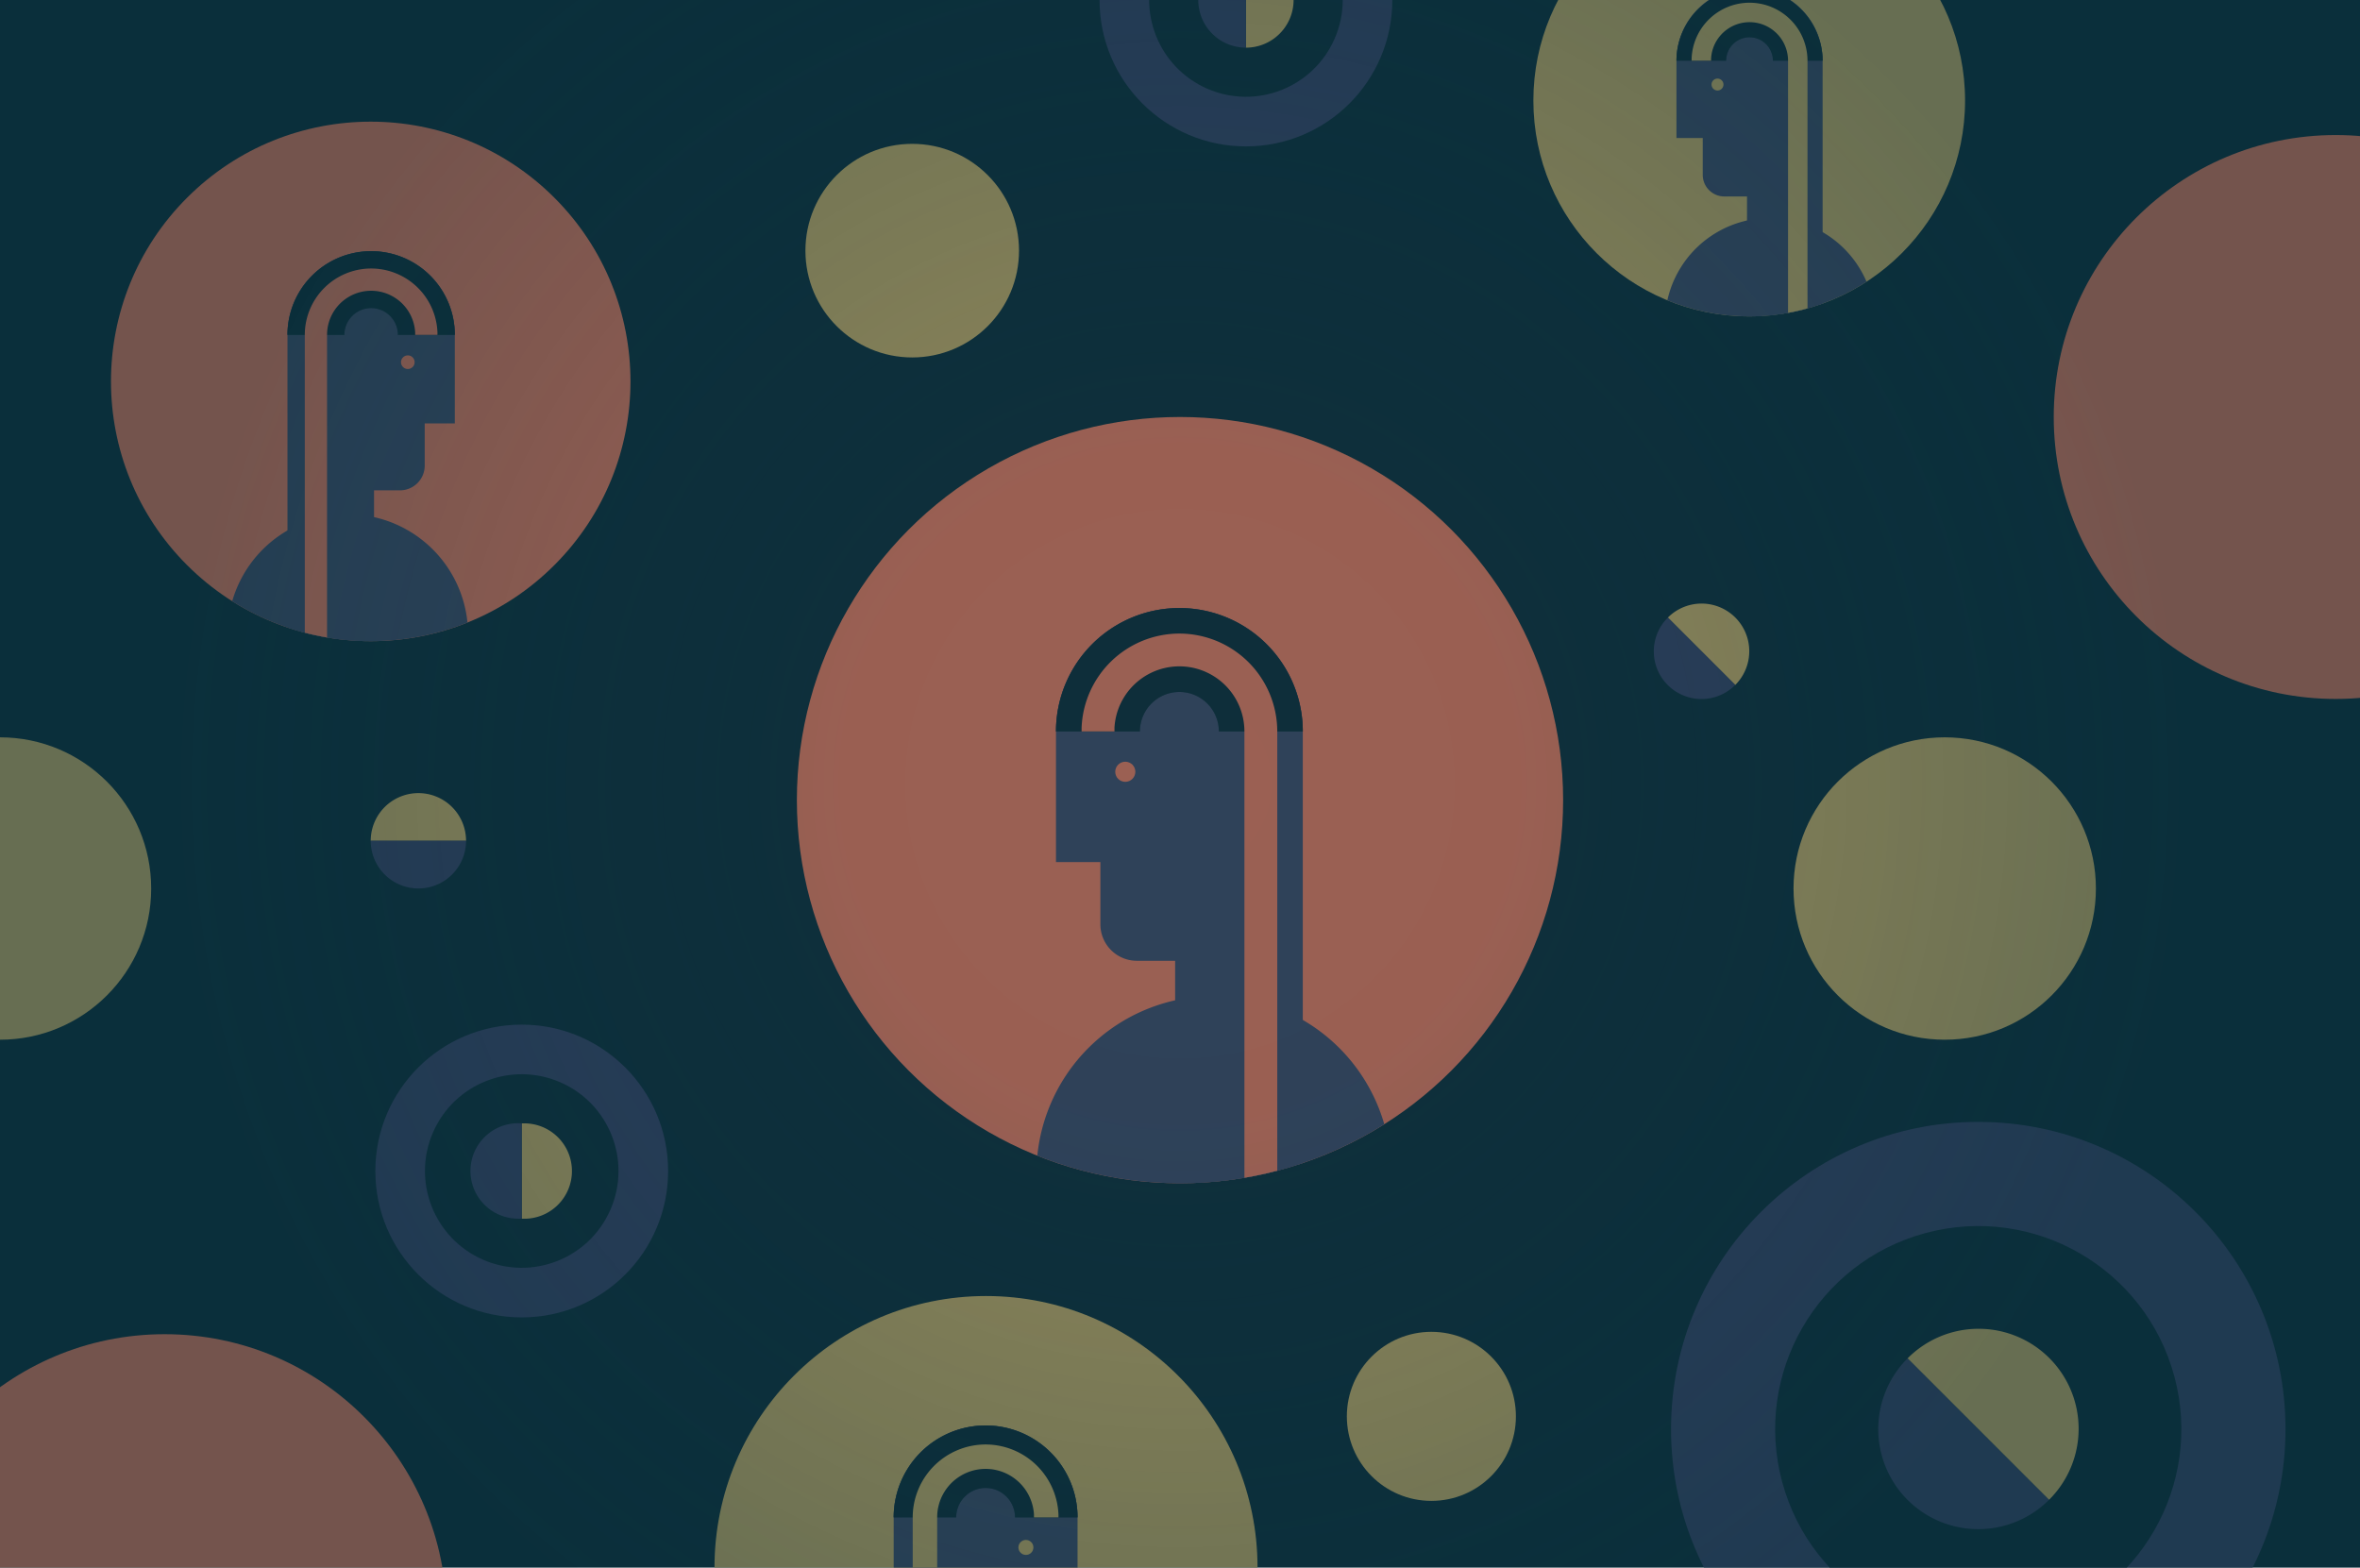<svg xmlns="http://www.w3.org/2000/svg" xmlns:xlink="http://www.w3.org/1999/xlink" viewBox="0 0 646.778 429.594"><defs><clipPath id="a"><rect width="646.778" height="429.594" style="fill:none"/></clipPath><clipPath id="b"><circle cx="323.389" cy="219.278" r="105" style="fill:none"/></clipPath><clipPath id="c"><circle cx="270.225" cy="429.594" r="74.412" style="fill:none"/></clipPath><clipPath id="d"><circle cx="101.601" cy="104.528" r="71.186" transform="translate(-44.154 102.459) rotate(-45)" style="fill:none"/></clipPath><clipPath id="e"><circle cx="479.389" cy="27.552" r="59.153" style="fill:none"/></clipPath><radialGradient id="f" cx="323.389" cy="268.962" r="274.516" gradientTransform="matrix(1, 0, 0, -1, 0, 483.759)" gradientUnits="userSpaceOnUse"><stop offset="0" stop-color="#00303c" stop-opacity="0"/><stop offset="0.338" stop-color="#00303c" stop-opacity="0.029"/><stop offset="1" stop-color="#00303c"/></radialGradient></defs><title>use-cases-bg2</title><g style="clip-path:url(#a)"><rect width="646.778" height="429.594" style="fill:#0e2f3b"/><circle cx="142.985" cy="320.924" r="40.12" style="fill:#2a3d58"/><circle cx="142.985" cy="320.923" r="26.518" transform="translate(-208.338 323.874) rotate(-66.466)" style="fill:#0e2f3b"/><path d="M142.985,333.986a13.071,13.071,0,0,0,1.378-26.106c-.459-.024-.918-.024-1.378-.018" style="fill:#8a8359"/><path d="M142.985,307.861a13.08,13.08,0,0,0-1.948,26.088c.647.048,1.297.048,1.947.036" style="fill:#2a3d58"/><circle cx="341.458" cy="0" r="40.12" style="fill:#2a3d58"/><circle cx="341.458" cy="-0" r="26.518" transform="translate(205.118 313.057) rotate(-66.466)" style="fill:#0e2f3b"/><path d="M341.458,13.062A13.062,13.062,0,0,0,354.52 0a13.062,13.062,0,0,0-13.062-13.062" style="fill:#8a8359"/><path d="M341.458-13.062A13.062,13.062,0,0,0,328.396-0,13.062,13.062,0,0,0,341.458,13.062v-0" style="fill:#2a3d58"/><circle cx="542.162" cy="391.661" r="84.199" style="fill:#2a3d58"/><circle cx="542.162" cy="391.661" r="55.651" transform="translate(-83.275 154.666) rotate(-15.091)" style="fill:#0e2f3b"/><path d="M561.546,411.045a27.413,27.413,0,1,0-38.751-38.784l-.016.016" style="fill:#8a8359"/><path d="M522.779,372.277a27.412,27.412,0,1,0,38.767,38.767" style="fill:#2a3d58"/><circle cx="323.389" cy="219.278" r="105" style="fill:#9b6053"/><circle cx="532.966" cy="243.505" r="41.434" style="fill:#8a8359"/><circle cy="243.505" r="41.434" style="fill:#8a8359"/><circle cx="250.002" cy="68.691" r="29.269" style="fill:#8a8359"/><circle cx="392.282" cy="388.161" r="23.166" style="fill:#8a8359"/><circle cx="640.115" cy="114.278" r="77.27" style="fill:#9b6053"/><circle cx="45.117" cy="442.915" r="77.27" style="fill:#9b6053"/><path d="M475.563,187.722a13.062,13.062,0,1,0-18.451-18.495l-.022.022" style="fill:#8a8359"/><path d="M457.09,169.25a13.062,13.062,0,0,0,18.428,18.517l.044-.044" style="fill:#2a3d58"/><path d="M127.726,230.426a13.062,13.062,0,0,0-26.124-.016v.017" style="fill:#8a8359"/><path d="M101.602,230.427a13.062,13.062,0,1,0,26.124-.001h0" style="fill:#2a3d58"/><g style="clip-path:url(#b)"><path d="M323.222,166.636a33.822,33.822,0,0,0-33.823,33.822v35.79h12.168v17.061a10,10,0,0,0,10,10h10.486v72.494h34.991V200.458A33.822,33.822,0,0,0,323.222,166.636Z" style="fill:#2f4259"/><path d="M381.287,342.755V321.591a48.622,48.622,0,0,0-97.245,0v21.165Z" style="fill:#2f4259"/><path d="M323.222,189.636a10.834,10.834,0,0,1,10.822,10.822h23a33.822,33.822,0,0,0-67.645,0h23A10.834,10.834,0,0,1,323.222,189.636Z" style="fill:#0e2f3b"/><path d="M323.222,189.636a10.834,10.834,0,0,1,10.822,10.822h23a33.822,33.822,0,0,0-67.645,0h23A10.834,10.834,0,0,1,323.222,189.636Z" style="fill:#0e2f3b;opacity:0.5;isolation:isolate"/><circle cx="308.396" cy="211.509" r="2.758" style="fill:#9b6053"/><path d="M323.222,173.635a26.855,26.855,0,0,0-26.804,25.822v1h9.009v-1a17.822,17.822,0,0,1,35.617,1v142.582l9-.001V200.458A26.852,26.852,0,0,0,323.222,173.635Z" style="fill:#9b6053"/></g><circle cx="270.225" cy="429.594" r="74.412" style="fill:#8a8359"/><g style="clip-path:url(#c)"><path d="M270.116,390.655A25.195,25.195,0,0,1,295.311,415.85v26.661h-9.065v12.709a7.449,7.449,0,0,1-7.449,7.449h-7.811v54.003H244.921V415.85a25.195,25.195,0,0,1,25.195-25.195Z" style="fill:#2f4259"/><path d="M270.116,407.788a8.071,8.071,0,0,0-8.062,8.062H244.921a25.195,25.195,0,0,1,50.39,0h-17.133A8.071,8.071,0,0,0,270.116,407.788Z" style="fill:#0e2f3b"/><path d="M270.116,407.788a8.071,8.071,0,0,0-8.062,8.062H244.921a25.195,25.195,0,0,1,50.39,0h-17.133A8.071,8.071,0,0,0,270.116,407.788Z" style="fill:#0e2f3b;opacity:0.5;isolation:isolate"/><circle cx="281.16" cy="424.082" r="2.054" style="fill:#8a8359"/><path d="M270.116,395.869a20.005,20.005,0,0,1,19.967,19.236V415.85h-6.711v-.745a13.276,13.276,0,0,0-26.532.745V522.063l-6.704-.001V415.85A20.003,20.003,0,0,1,270.116,395.869Z" style="fill:#8a8359"/></g><circle cx="101.601" cy="104.528" r="71.186" transform="translate(-44.154 102.459) rotate(-45)" style="fill:#9b6053"/><g style="clip-path:url(#d)"><path d="M101.715,68.838a22.93,22.93,0,0,1,22.931,22.93v24.265h-8.25v11.566a6.78,6.78,0,0,1-6.78,6.78h-7.109v49.148H78.784V91.769a22.93,22.93,0,0,1,22.93-22.93Z" style="fill:#2f4259"/><path d="M62.349,188.241V173.892a32.964,32.964,0,0,1,65.929,0v14.349Z" style="fill:#2f4259"/><path d="M101.715,84.431a7.345,7.345,0,0,0-7.337,7.337H78.785a22.93,22.93,0,0,1,45.861,0H109.052A7.345,7.345,0,0,0,101.715,84.431Z" style="fill:#0e2f3b"/><path d="M101.715,84.431a7.345,7.345,0,0,0-7.337,7.337H78.785a22.93,22.93,0,0,1,45.861,0H109.052A7.345,7.345,0,0,0,101.715,84.431Z" style="fill:#0e2f3b;opacity:0.5;isolation:isolate"/><circle cx="111.766" cy="99.261" r="1.87" style="fill:#9b6053"/><path d="M101.715,73.584a18.207,18.207,0,0,1,18.172,17.507v.678h-6.108v-.678a12.083,12.083,0,0,0-24.147.678v96.665l-6.102-.001V91.768A18.205,18.205,0,0,1,101.715,73.584Z" style="fill:#9b6053"/></g><circle cx="479.389" cy="27.552" r="59.153" style="fill:#8a8359"/><g style="clip-path:url(#e)"><path d="M479.476-3.403a20.029,20.029,0,0,0-20.029,20.028V37.82h7.206V47.922a5.922,5.922,0,0,0,5.922,5.922H478.784V96.773h20.72V16.626A20.029,20.029,0,0,0,479.476-3.403Z" style="fill:#2f4259"/><path d="M513.86,100.89V88.357a28.793,28.793,0,0,0-57.585,0v12.533Z" style="fill:#2f4259"/><path d="M479.476,10.217a6.416,6.416,0,0,1,6.409,6.408h13.62a20.029,20.029,0,0,0-40.057,0h13.62A6.416,6.416,0,0,1,479.476,10.217Z" style="fill:#0e2f3b"/><path d="M479.476,10.217a6.416,6.416,0,0,1,6.409,6.408h13.62a20.029,20.029,0,0,0-40.057,0h13.62A6.416,6.416,0,0,1,479.476,10.217Z" style="fill:#0e2f3b;opacity:0.5;isolation:isolate"/><path d="M470.697,21.537a1.633,1.633,0,1,1-1.633,1.633A1.633,1.633,0,0,1,470.697,21.537Z" style="fill:#8a8359"/><path d="M479.476.742a15.903,15.903,0,0,0-15.872,15.291v.592h5.335v-.592a10.554,10.554,0,0,1,21.091.592v84.433l5.33-.001v-84.432A15.901,15.901,0,0,0,479.476.742Z" style="fill:#8a8359"/></g><rect width="646.778" height="429.594" style="opacity:0.25;isolation:isolate;fill:url(#f)"/></g></svg>